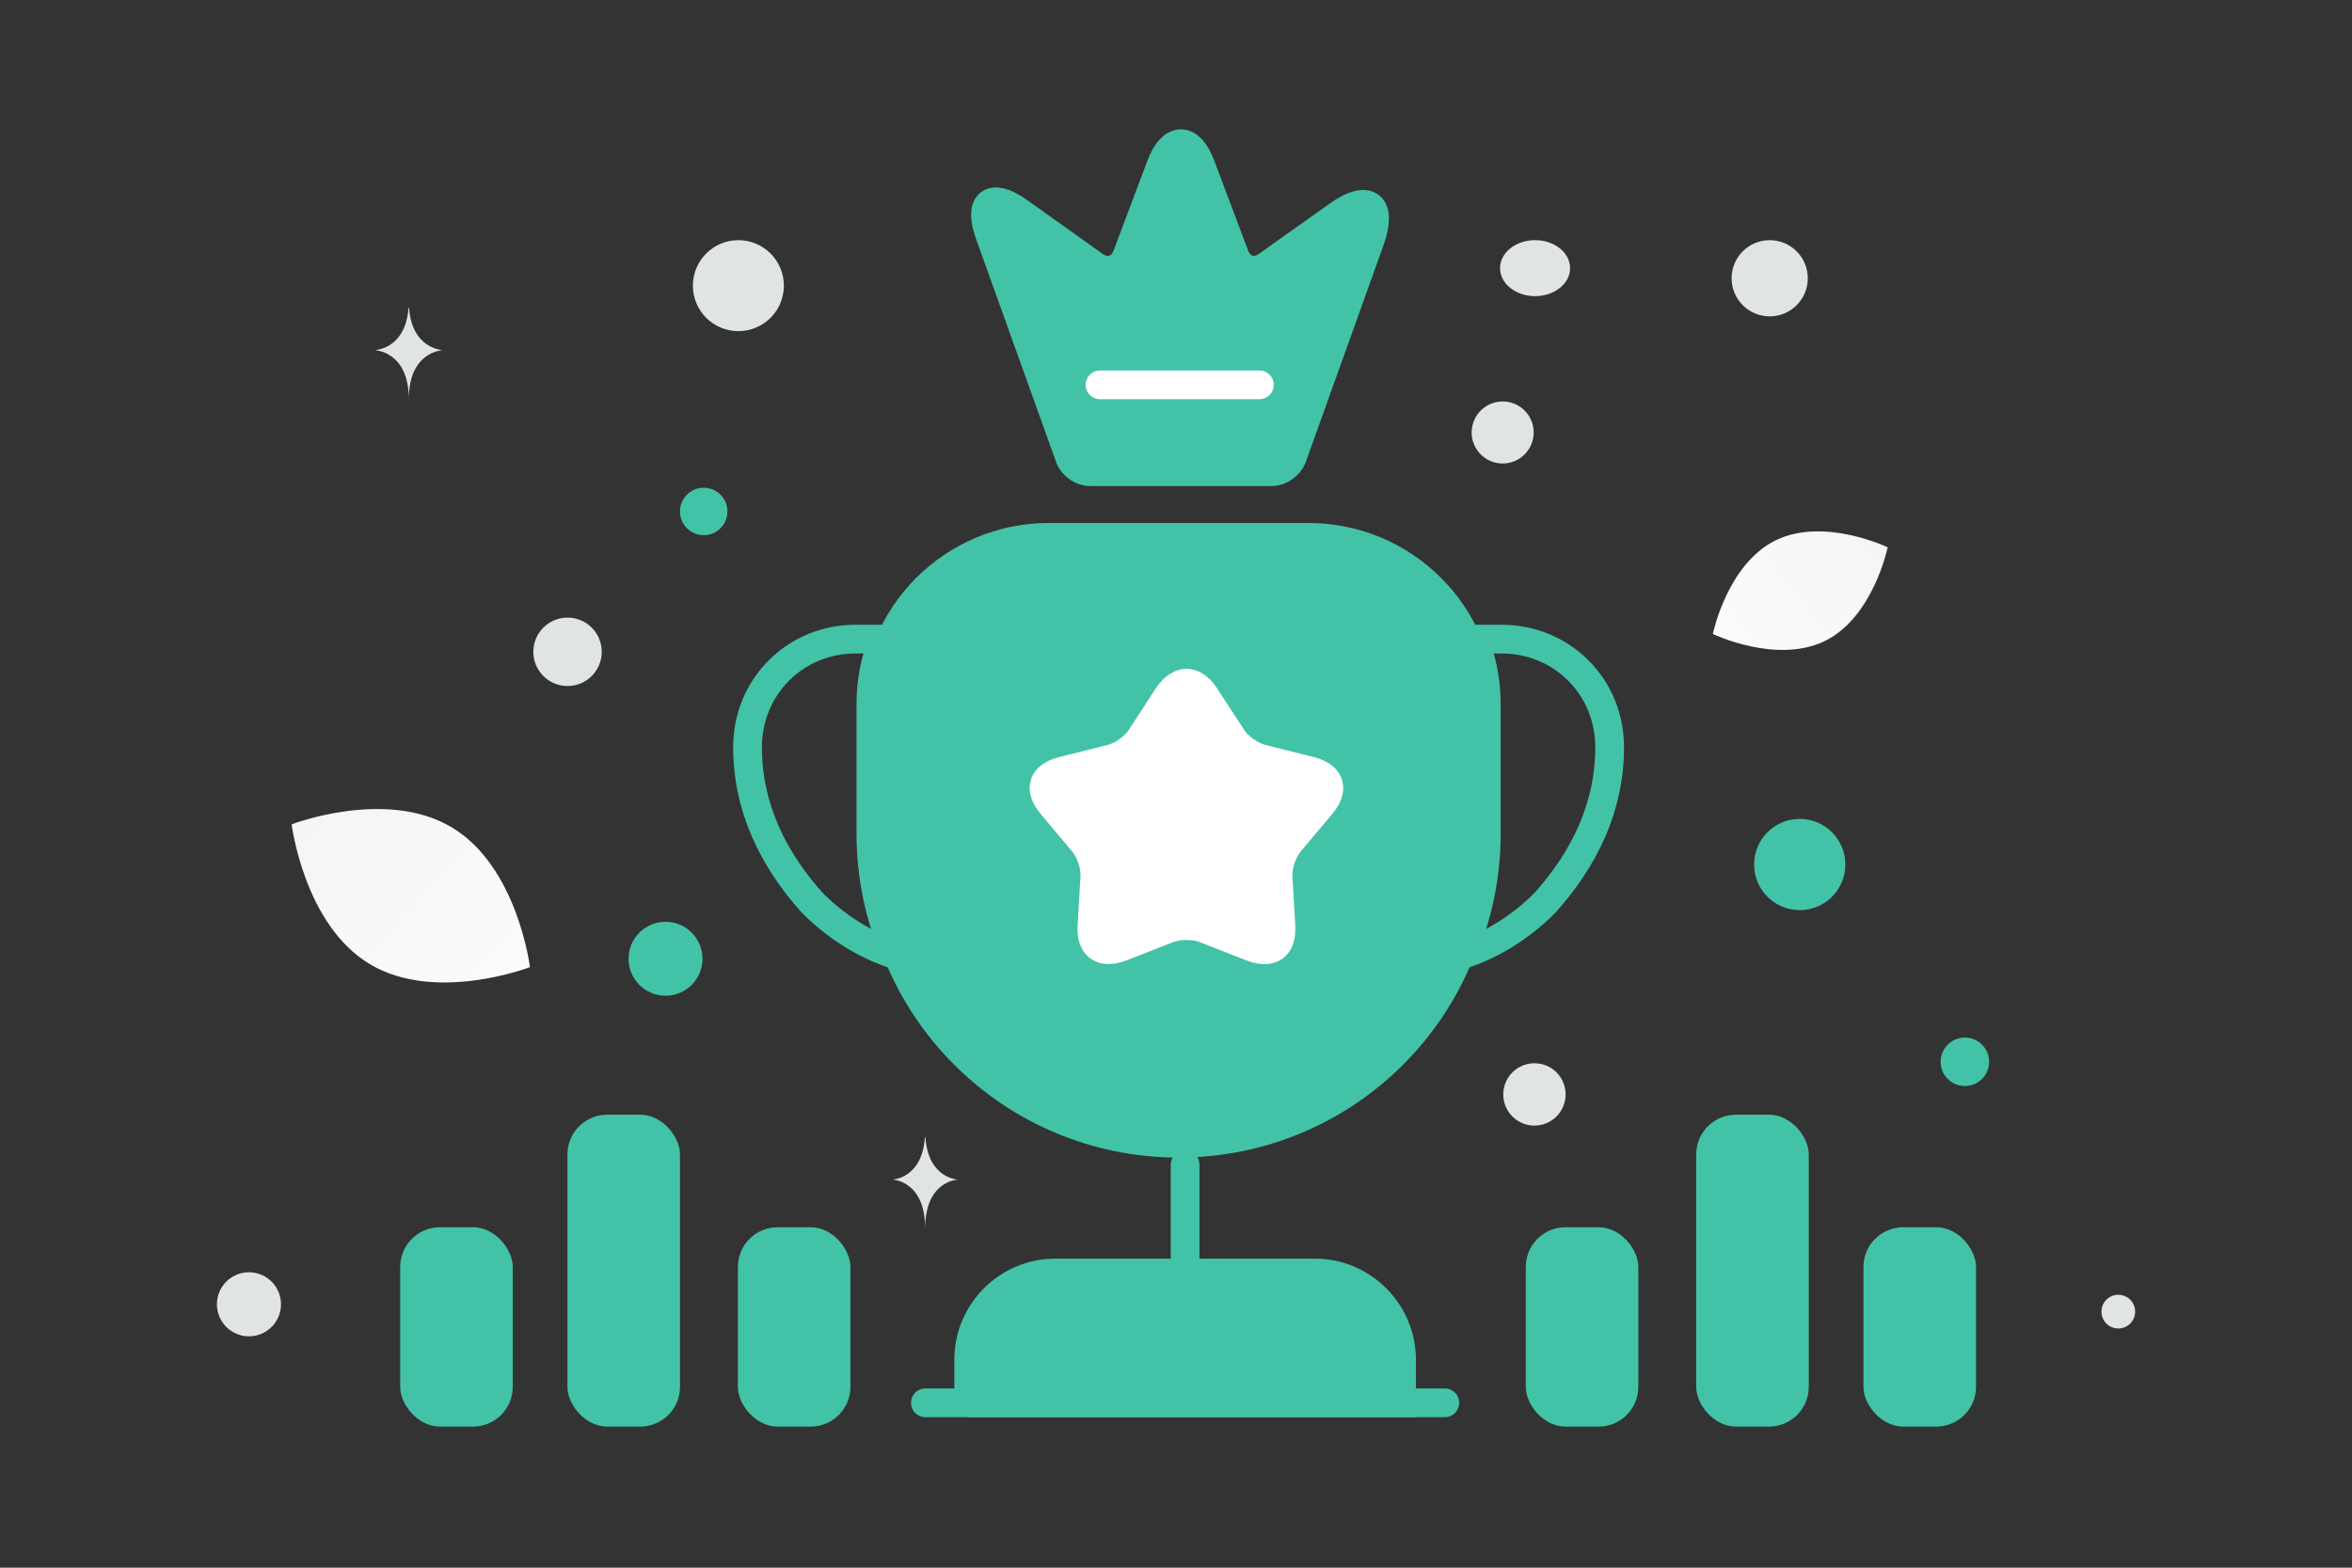 <?xml version="1.0" encoding="UTF-8"?>
<svg id="Ebene_1" data-name="Ebene 1" xmlns="http://www.w3.org/2000/svg" xmlns:xlink="http://www.w3.org/1999/xlink" viewBox="0 0 900 600">
  <rect x="0" y="0" width="900" height="600" fill="#333333" stroke="none"/>
  <defs>
    <linearGradient id="Unbenannter_Verlauf" data-name="Unbenannter Verlauf" x1="627.86" y1="324.3" x2="780.22" y2="444.82" gradientTransform="translate(0 598.63) scale(1 -1)" gradientUnits="userSpaceOnUse">
      <stop offset="0" stop-color="#fff"/>
      <stop offset="1" stop-color="#eee"/>
    </linearGradient>
    <linearGradient id="Unbenannter_Verlauf_2" data-name="Unbenannter Verlauf 2" x1="238.32" y1="180.42" x2="35.75" y2="368.63" gradientTransform="translate(0 598.63) scale(1 -1)" gradientUnits="userSpaceOnUse">
      <stop offset="0" stop-color="#fff"/>
      <stop offset="1" stop-color="#eee"/>
    </linearGradient>
  </defs>
  <path d="M486.66,180.52h-69.67c-3.11,0-6.6-2.44-7.64-5.39l-30.68-85.53c-4.37-12.26,.74-16.03,11.27-8.49l28.9,20.61c4.82,3.32,10.3,1.62,12.38-3.77l13.04-34.64c4.15-11.08,11.04-11.08,15.19,0l13.05,34.64c2.08,5.39,7.56,7.09,12.3,3.77l27.13-19.28c11.56-8.27,17.12-4.06,12.38,9.31l-29.94,83.53c-1.11,2.81-4.6,5.24-7.71,5.24Z" style="fill: #42c3a7; stroke: #42c3a7; stroke-linecap: round; stroke-linejoin: round; stroke-width: 11px;"/>
  <path d="M420.92,147.29h60.98" style="fill: none; stroke: #fff; stroke-linecap: round; stroke-linejoin: round; stroke-width: 11px;"/>
  <path d="M453.48,445.81v34.78" style="fill: none; stroke: #42c3a7; stroke-linecap: round; stroke-linejoin: round; stroke-width: 11px;"/>
  <path d="M370.67,536.9h165.62v-16.56c0-18.22-14.91-33.12-33.12-33.12h-99.37c-18.22,0-33.12,14.91-33.12,33.12v16.56h0Z" style="fill: #42c3a7; stroke: #42c3a7; stroke-miterlimit: 10; stroke-width: 11px;"/>
  <path d="M354.11,536.9h198.74m-210-171.41c-12.42-3.98-23.35-11.26-31.96-19.87-14.9-16.56-24.84-36.43-24.84-59.62s18.22-41.4,41.4-41.4h10.77c-3.31,7.62-4.97,16.06-4.97,24.84v49.68c0,16.56,3.48,32.13,9.61,46.37h0Zm216.29,0c12.42-3.97,23.35-11.26,31.96-19.87,14.91-16.56,24.84-36.43,24.84-59.62s-18.22-41.4-41.4-41.4h-10.77c3.31,7.62,4.97,16.07,4.97,24.84v49.68c0,16.56-3.48,32.13-9.6,46.37h0Z" style="fill: none; stroke: #42c3a7; stroke-linecap: round; stroke-linejoin: round; stroke-width: 11px;"/>
  <path d="M451,437.53c-64.09,0-115.93-51.84-115.93-115.93v-49.68c0-36.6,29.64-66.25,66.25-66.25h99.37c36.6,0,66.25,29.65,66.25,66.25v49.68c0,64.09-51.84,115.93-115.93,115.93Z" style="fill: #42c3a7; stroke: #42c3a7; stroke-linecap: round; stroke-linejoin: round; stroke-width: 11px;"/>
  <path d="M465.62,263.3l10.43,16.03c1.65,2.52,5.31,5.04,8.05,5.76l18.67,4.68c11.53,2.88,14.64,12.61,7.14,21.61l-12.26,14.59c-1.83,2.34-3.3,6.48-3.11,9.37l1.1,18.91c.73,11.71-7.69,17.65-18.67,13.33l-17.94-7.02c-2.75-1.08-7.32-1.08-10.07,0l-17.94,7.02c-10.98,4.32-19.4-1.8-18.67-13.33l1.1-18.91c.18-2.88-1.28-7.21-3.11-9.37l-12.26-14.59c-7.5-9.01-4.39-18.73,7.14-21.61l18.67-4.68c2.93-.72,6.59-3.42,8.05-5.76l10.43-16.03c6.59-9.73,16.84-9.73,23.25,0h0Z" style="fill: #fff;"/>
  <rect x="217.13" y="426.63" width="43.07" height="119.37" rx="15.21" ry="15.21" style="fill: #42c3a7;"/>
  <rect x="153.14" y="469.7" width="43.07" height="76.3" rx="15.21" ry="15.21" style="fill: #42c3a7;"/>
  <rect x="282.35" y="469.7" width="43.07" height="76.3" rx="15.21" ry="15.21" style="fill: #42c3a7;"/>
  <rect x="649.06" y="426.63" width="43.07" height="119.37" rx="15.21" ry="15.21" style="fill: #42c3a7;"/>
  <rect x="713.06" y="469.7" width="43.07" height="76.3" rx="15.21" ry="15.21" style="fill: #42c3a7;"/>
  <rect x="583.84" y="469.7" width="43.07" height="76.3" rx="15.21" ry="15.21" style="fill: #42c3a7;"/>
  <path d="M698.41,245.26c-18.47,9.16-42.99-2.62-42.99-2.62,0,0,5.45-26.63,23.93-35.78,18.47-9.16,42.98,2.61,42.98,2.61,0,0-5.45,26.63-23.92,35.8h0Z" style="fill: url(#Unbenannter_Verlauf);"/>
  <path d="M141.5,369c25.18,15.09,61.29,1.14,61.29,1.14,0,0-4.72-38.41-29.91-53.48-25.18-15.09-61.28-1.16-61.28-1.16,0,0,4.72,38.4,29.9,53.49Z" style="fill: url(#Unbenannter_Verlauf_2);"/>
  <circle cx="254.67" cy="366.95" r="14.15" style="fill: #42c3a7;"/>
  <circle cx="269.28" cy="195.75" r="9.08" style="fill: #42c3a7;"/>
  <circle cx="688.67" cy="330.88" r="17.46" style="fill: #42c3a7;"/>
  <circle cx="751.87" cy="406.38" r="9.28" style="fill: #42c3a7;"/>
  <circle cx="587.16" cy="418.87" r="11.93" style="fill: #e1e4e5;"/>
  <circle cx="95.26" cy="499.19" r="12.26" style="fill: #e1e4e5;"/>
  <circle cx="810.57" cy="502" r="6.45" style="fill: #e1e4e5;"/>
  <circle cx="677.18" cy="106.5" r="14.58" style="fill: #e1e4e5;"/>
  <circle cx="217.17" cy="249.47" r="13.09" style="fill: #e1e4e5;"/>
  <circle cx="282.54" cy="109.33" r="17.41" style="fill: #e1e4e5;"/>
  <ellipse cx="587.4" cy="102.63" rx="13.4" ry="10.72" style="fill: #e1e4e5;"/>
  <circle cx="575" cy="165.52" r="11.87" style="fill: #e1e4e5;"/>
  <path d="M156.33,117.76h.19c1.13,16.01,13.04,16.26,13.04,16.26,0,0-13.13,.26-13.13,18.76,0-18.5-13.13-18.76-13.13-18.76,0,0,11.9-.25,13.03-16.26Zm197.6,317.49h.18c1.08,15.96,12.52,16.21,12.52,16.21,0,0-12.61,.26-12.61,18.7,0-18.45-12.61-18.7-12.61-18.7,0,0,11.43-.25,12.51-16.21h0Z" style="fill: #e1e4e5;"/>
</svg>